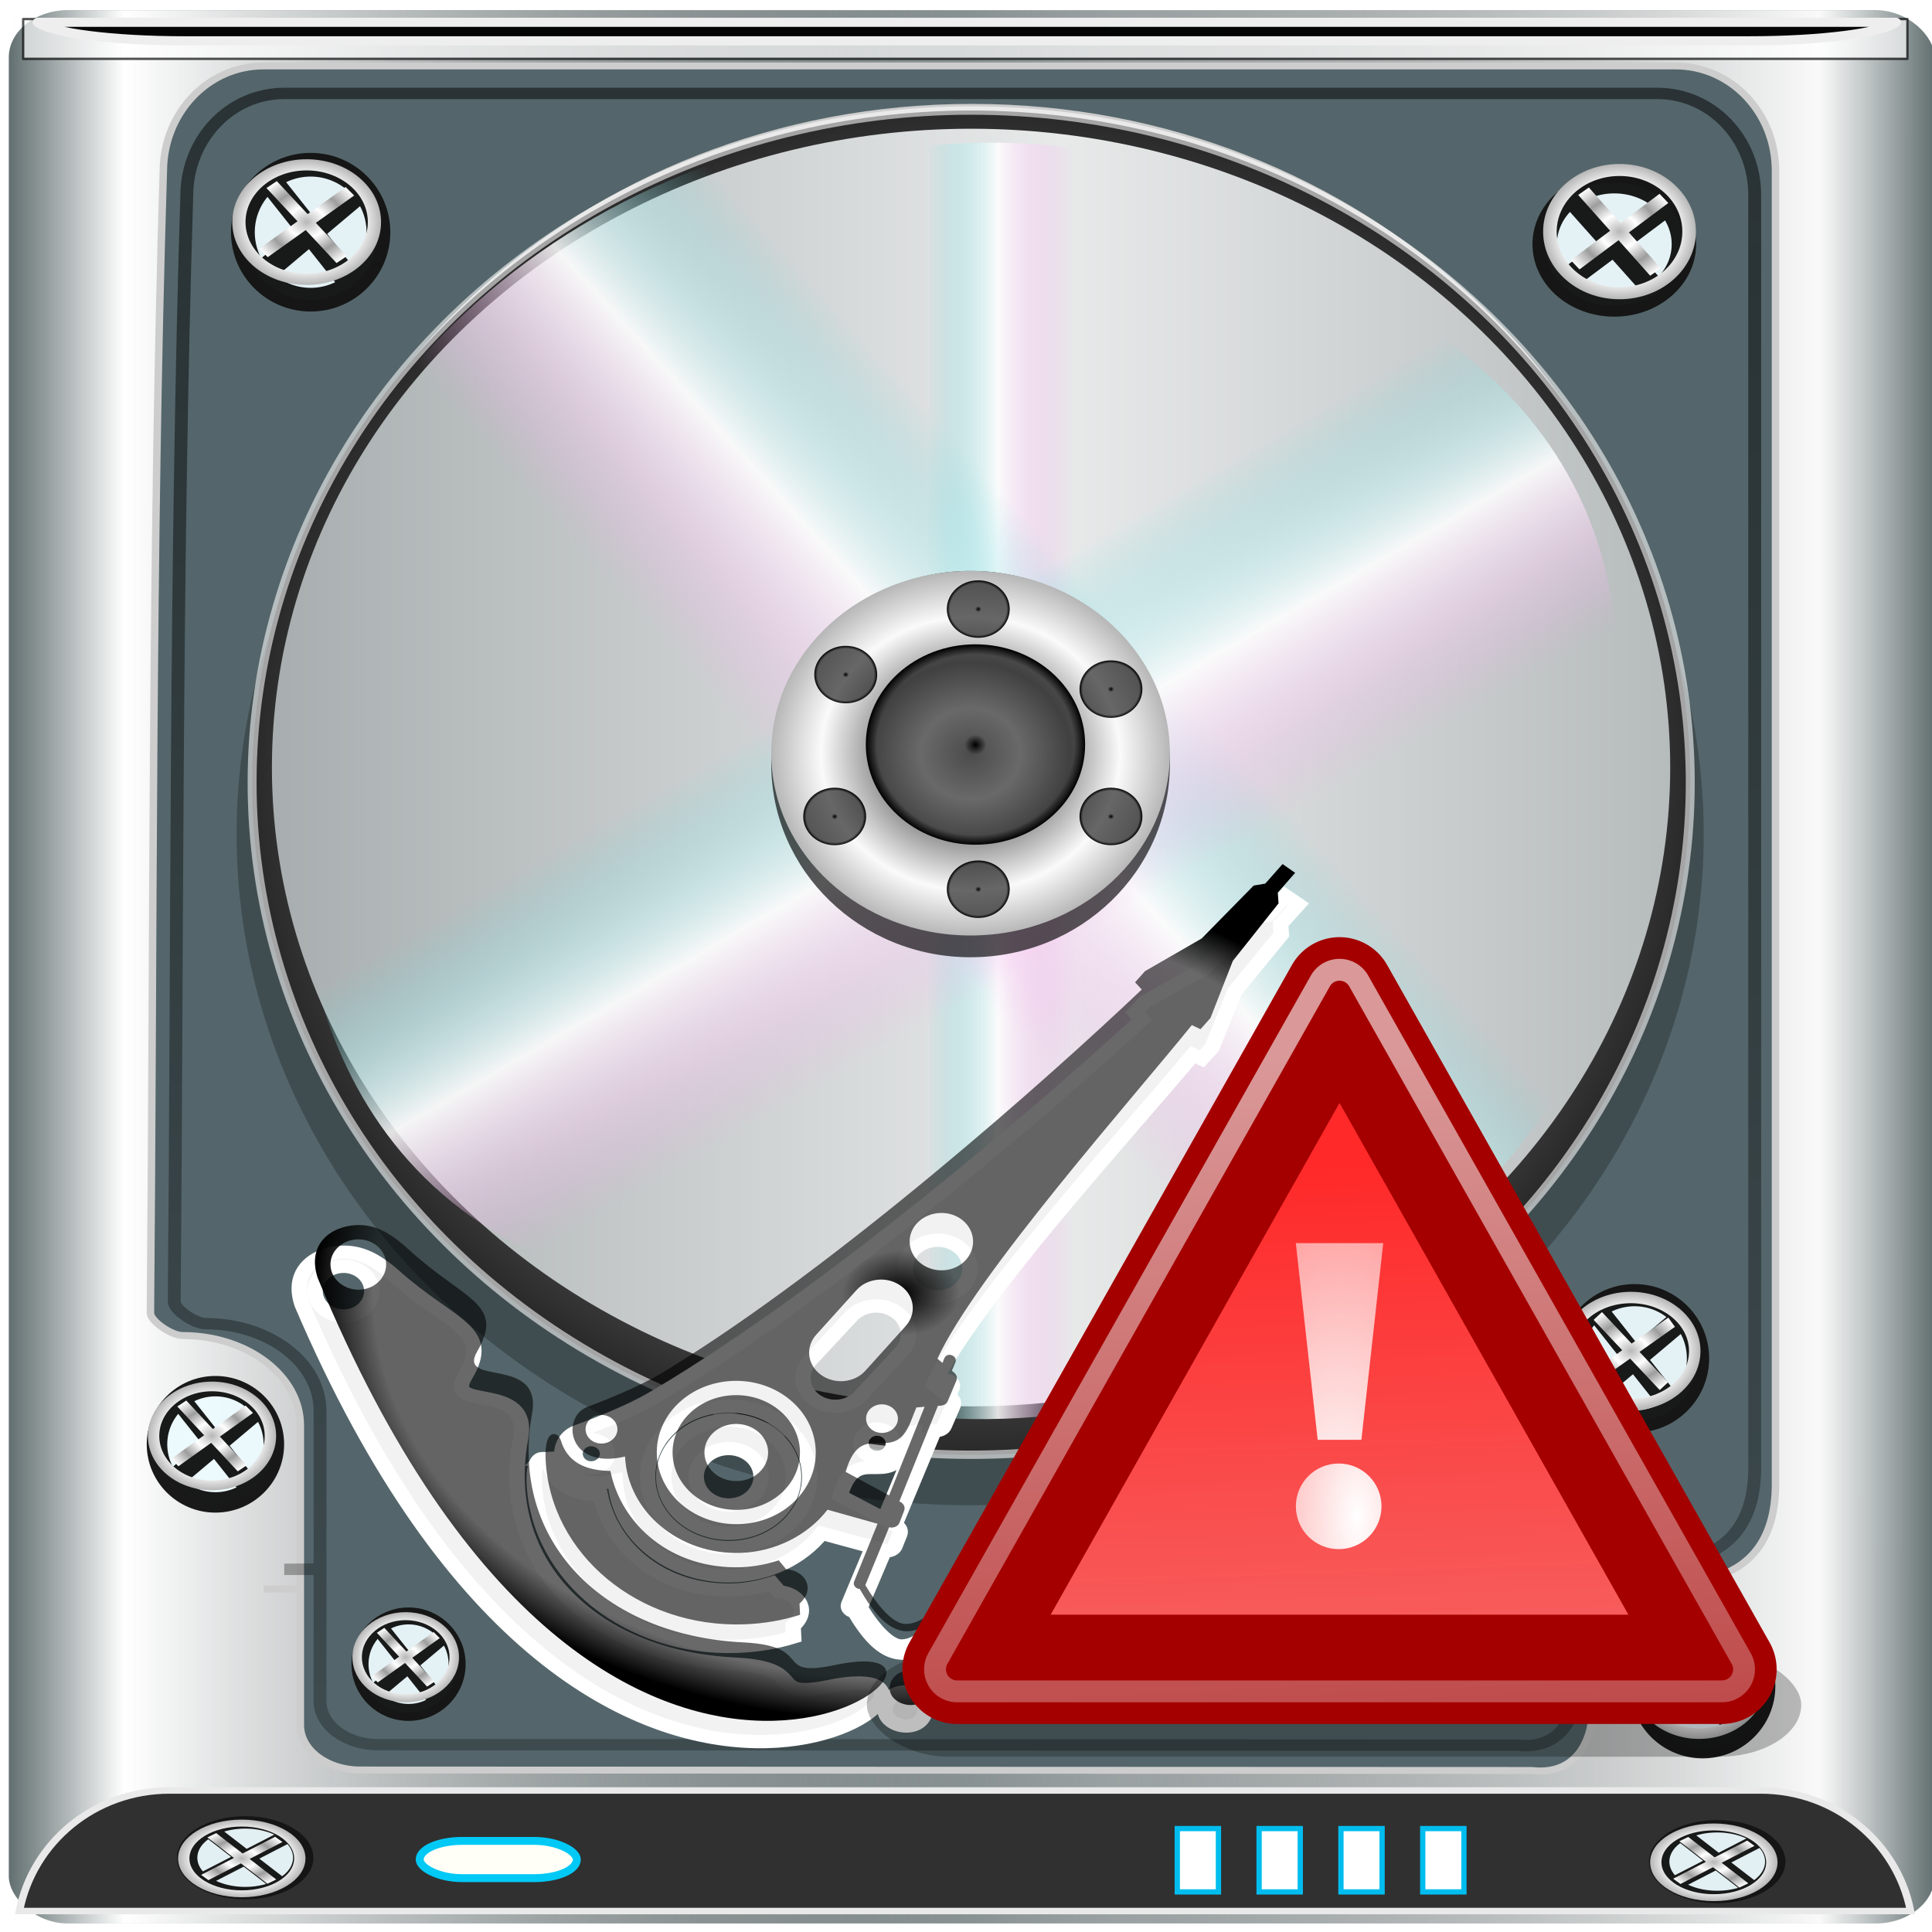 <?xml version="1.0" encoding="UTF-8" standalone="no"?>
<!-- Created with Inkscape (http://www.inkscape.org/) -->

<svg
   xmlns:dc="http://purl.org/dc/elements/1.1/"
   xmlns:cc="http://creativecommons.org/ns#"
   xmlns:rdf="http://www.w3.org/1999/02/22-rdf-syntax-ns#"
   xmlns:svg="http://www.w3.org/2000/svg"
   xmlns="http://www.w3.org/2000/svg"
   xmlns:xlink="http://www.w3.org/1999/xlink"
   xmlns:sodipodi="http://sodipodi.sourceforge.net/DTD/sodipodi-0.dtd"
   xmlns:inkscape="http://www.inkscape.org/namespaces/inkscape"
   sodipodi:docname="xfce4-fsguard-plugin-urgent.svg"
   inkscape:version="0.91 r13725"
   sodipodi:version="0.32"
   id="svg2913"
   height="96"
   width="96"
   inkscape:output_extension="org.inkscape.output.svg.inkscape"
   version="1.1">
  <defs
     id="defs3">
    <linearGradient
       inkscape:collect="always"
       id="linearGradient5239">
      <stop
         style="stop-color:#ffffff;stop-opacity:1;"
         offset="0"
         id="stop5241" />
      <stop
         style="stop-color:#ffffff;stop-opacity:0;"
         offset="1"
         id="stop5243" />
    </linearGradient>
    <radialGradient
       inkscape:collect="always"
       xlink:href="#linearGradient5239"
       id="radialGradient5245"
       cx="17.125"
       cy="23.839"
       fx="17.125"
       fy="23.839"
       r="2"
       gradientTransform="matrix(-4.8005117e-7,-15.822,7.341,-5.8748188e-7,-150.991,303.006)"
       gradientUnits="userSpaceOnUse" />
    <linearGradient
       inkscape:collect="always"
       id="linearGradient5223">
      <stop
         style="stop-color:#ffffff;stop-opacity:1;"
         offset="0"
         id="stop5225" />
      <stop
         style="stop-color:#ffffff;stop-opacity:0;"
         offset="1"
         id="stop5227" />
    </linearGradient>
    <linearGradient
       id="linearGradient5205">
      <stop
         style="stop-color:#f56e6e;stop-opacity:1;"
         offset="0"
         id="stop5207" />
      <stop
         style="stop-color:#ff2929;stop-opacity:1;"
         offset="1"
         id="stop5209" />
    </linearGradient>
    <filter
       inkscape:collect="always"
       x="-0.1"
       width="1.201"
       y="-0.904"
       height="2.807"
       id="filter5201">
      <feGaussianBlur
         inkscape:collect="always"
         stdDeviation="1.788"
         id="feGaussianBlur5203" />
    </filter>
    <linearGradient
       id="linearGradient5048">
      <stop
         style="stop-color:black;stop-opacity:0;"
         offset="0"
         id="stop5050" />
      <stop
         id="stop5056"
         offset="0.5"
         style="stop-color:black;stop-opacity:1;" />
      <stop
         style="stop-color:black;stop-opacity:0;"
         offset="1"
         id="stop5052" />
    </linearGradient>
    <linearGradient
       id="linearGradient2555">
      <stop
         id="stop2557"
         offset="0"
         style="stop-color:#ffffff;stop-opacity:1;" />
      <stop
         style="stop-color:#e6e6e6;stop-opacity:1;"
         offset="0.5"
         id="stop2561" />
      <stop
         id="stop2563"
         offset="0.75"
         style="stop-color:#ffffff;stop-opacity:1;" />
      <stop
         style="stop-color:#e1e1e1;stop-opacity:1;"
         offset="0.842"
         id="stop2565" />
      <stop
         id="stop2559"
         offset="1"
         style="stop-color:#ffffff;stop-opacity:1;" />
    </linearGradient>
    <linearGradient
       id="linearGradient4274">
      <stop
         style="stop-color:#ffffff;stop-opacity:0.255;"
         offset="0"
         id="stop4276" />
      <stop
         style="stop-color:#ffffff;stop-opacity:1;"
         offset="1"
         id="stop4278" />
    </linearGradient>
    <linearGradient
       id="linearGradient4264"
       inkscape:collect="always">
      <stop
         id="stop4266"
         offset="0"
         style="stop-color:#000000;stop-opacity:1;" />
      <stop
         id="stop4268"
         offset="1"
         style="stop-color:#000000;stop-opacity:0;" />
    </linearGradient>
    <linearGradient
       id="linearGradient4244">
      <stop
         id="stop4246"
         offset="0"
         style="stop-color:#e4e4e4;stop-opacity:1;" />
      <stop
         id="stop4248"
         offset="1"
         style="stop-color:#d3d3d3;stop-opacity:1;" />
    </linearGradient>
    <linearGradient
       id="linearGradient4228">
      <stop
         id="stop4230"
         offset="0"
         style="stop-color:#bbbbbb;stop-opacity:1;" />
      <stop
         id="stop4232"
         offset="1"
         style="stop-color:#9f9f9f;stop-opacity:1;" />
    </linearGradient>
    <linearGradient
       id="linearGradient4184">
      <stop
         id="stop4186"
         offset="0"
         style="stop-color:#838383;stop-opacity:1;" />
      <stop
         id="stop4188"
         offset="1"
         style="stop-color:#bbbbbb;stop-opacity:0;" />
    </linearGradient>
    <radialGradient
       gradientUnits="userSpaceOnUse"
       gradientTransform="matrix(1,0,0,0.651,0,9.456)"
       r="23.555"
       fy="27.096"
       fx="23.202"
       cy="27.096"
       cx="23.202"
       id="radialGradient4270"
       xlink:href="#linearGradient4264"
       inkscape:collect="always" />
    <linearGradient
       inkscape:collect="always"
       xlink:href="#linearGradient5205"
       id="linearGradient2883"
       gradientUnits="userSpaceOnUse"
       gradientTransform="translate(8.625,-0.25)"
       x1="29.456"
       y1="43.948"
       x2="28.444"
       y2="15.222" />
    <linearGradient
       inkscape:collect="always"
       xlink:href="#linearGradient5223"
       id="linearGradient2885"
       gradientUnits="userSpaceOnUse"
       x1="24"
       y1="10.619"
       x2="26.878"
       y2="70.744" />
    <radialGradient
       inkscape:collect="always"
       xlink:href="#linearGradient5239"
       id="radialGradient2887"
       gradientUnits="userSpaceOnUse"
       gradientTransform="matrix(-4.8005117e-7,-15.822,7.341,-5.8748188e-7,-150.991,303.006)"
       cx="17.125"
       cy="23.839"
       fx="17.125"
       fy="23.839"
       r="2" />
    <radialGradient
       inkscape:collect="always"
       xlink:href="#linearGradient5239"
       id="radialGradient2889"
       gradientUnits="userSpaceOnUse"
       gradientTransform="matrix(-4.8005117e-7,-15.822,7.341,-5.8748188e-7,-150.991,303.006)"
       cx="17.125"
       cy="23.839"
       fx="17.125"
       fy="23.839"
       r="2" />
    <radialGradient
       inkscape:collect="always"
       xlink:href="#linearGradient5239"
       id="radialGradient2891"
       gradientUnits="userSpaceOnUse"
       gradientTransform="matrix(-4.8005117e-7,-15.822,7.341,-5.8748188e-7,-150.991,303.006)"
       cx="17.125"
       cy="23.839"
       fx="17.125"
       fy="23.839"
       r="2" />
    <linearGradient
       id="linearGradient4006">
      <stop
         id="stop4008"
         offset="0"
         style="stop-color:#010101;stop-opacity:1;" />
      <stop
         id="stop4010"
         offset="1"
         style="stop-color:#010101;stop-opacity:0.19;" />
    </linearGradient>
    <linearGradient
       y2="128"
       x2="256"
       y1="128"
       x1="0"
       gradientUnits="userSpaceOnUse"
       id="linearGradient4819"
       xlink:href="#linearGradient6127"
       inkscape:collect="always" />
    <linearGradient
       id="linearGradient6127"
       y2="149.81"
       gradientUnits="userSpaceOnUse"
       x2="282.86"
       gradientTransform="matrix(0.903,-9e-4,-9e-4,0.798,22.331,26.876)"
       y1="149.81"
       x1="278.97">
      <stop
         id="stop6129"
         style="stop-color:#626F70"
         offset="0" />
      <stop
         id="stop6131"
         style="stop-color:#667374"
         offset=".145" />
      <stop
         id="stop6133"
         style="stop-color:#737E7F"
         offset=".297" />
      <stop
         id="stop6135"
         style="stop-color:#889192"
         offset=".451" />
      <stop
         id="stop6137"
         style="stop-color:#979FA0"
         offset=".539" />
      <stop
         id="stop6139"
         style="stop-color:#949C9D"
         offset=".675" />
      <stop
         id="stop6141-28"
         style="stop-color:#899293"
         offset=".795" />
      <stop
         id="stop6143-46"
         style="stop-color:#778283"
         offset=".907" />
      <stop
         id="stop6145"
         style="stop-color:#626F70"
         offset="1" />
    </linearGradient>
    <linearGradient
       y2="128"
       x2="256"
       y1="128"
       x1="0"
       gradientUnits="userSpaceOnUse"
       id="linearGradient4821"
       xlink:href="#linearGradient4273"
       inkscape:collect="always" />
    <linearGradient
       id="linearGradient4273">
      <stop
         id="stop4275"
         offset="0"
         style="stop-color:#fcfcfc;stop-opacity:0;" />
      <stop
         style="stop-color:#ffffff;stop-opacity:1;"
         offset="0.06"
         id="stop4277" />
      <stop
         style="stop-color:#9d9d9d;stop-opacity:0;"
         offset="0.5"
         id="stop4279" />
      <stop
         id="stop4281"
         offset="0.94"
         style="stop-color:#fafafa;stop-opacity:1;" />
      <stop
         id="stop4283"
         offset="1"
         style="stop-color:#ffffff;stop-opacity:0;" />
    </linearGradient>
    <filter
       id="filter5856-5"
       inkscape:collect="always"
       color-interpolation-filters="sRGB">
      <feGaussianBlur
         id="feGaussianBlur5858-2"
         stdDeviation="1.161"
         inkscape:collect="always" />
    </filter>
    <filter
       id="filter5085-9-2-2"
       inkscape:collect="always"
       color-interpolation-filters="sRGB">
      <feGaussianBlur
         id="feGaussianBlur5087-6-0-1"
         stdDeviation="0.541"
         inkscape:collect="always" />
    </filter>
    <radialGradient
       r="19.445"
       fy="65.445"
       fx="-19.698"
       cy="65.445"
       cx="-19.698"
       spreadMethod="pad"
       gradientUnits="userSpaceOnUse"
       id="radialGradient4823"
       xlink:href="#linearGradient4466-4-9-1"
       inkscape:collect="always" />
    <linearGradient
       id="linearGradient4466-4-9-1">
      <stop
         id="stop4468-2-0-5"
         offset="0"
         style="stop-color:#ffffff;stop-opacity:1;" />
      <stop
         id="stop4470-1-0-8"
         offset="1"
         style="stop-color:#292929;stop-opacity:1;" />
    </linearGradient>
    <linearGradient
       y2="65.445"
       x2="-0.253"
       y1="65.445"
       x1="-39.143"
       gradientUnits="userSpaceOnUse"
       id="linearGradient4825"
       xlink:href="#SVGID_123_-5-3-9"
       inkscape:collect="always" />
    <linearGradient
       id="SVGID_123_-5-3-9"
       y2="136.37"
       gradientUnits="userSpaceOnUse"
       x2="269.33"
       gradientTransform="matrix(1,2e-4,2e-4,1.039,0.039,-6.066)"
       y1="136.37"
       x1="235.24">
      <stop
         id="stop1552-8-5-0"
         style="stop-color:#A8AEAF"
         offset="0" />
      <stop
         id="stop1554-9-8-2"
         style="stop-color:#E8EAEA"
         offset=".564" />
      <stop
         id="stop1556-0-6-5"
         style="stop-color:#B6BBBC"
         offset="1" />
    </linearGradient>
    <linearGradient
       y2="143.67"
       x2="278.41"
       y1="143.67"
       x1="234"
       gradientTransform="matrix(0.201,0,0,0.298,16.567,965.1)"
       gradientUnits="userSpaceOnUse"
       id="linearGradient4827"
       xlink:href="#SVGID_73_-1-3-7"
       inkscape:collect="always" />
    <linearGradient
       id="SVGID_73_-1-3-7"
       y2="169.08"
       gradientUnits="userSpaceOnUse"
       x2="235.7"
       gradientTransform="matrix(-0.923,-0.176,-0.54,0.934,571.375,62.661)"
       y1="108.08"
       x1="275.7">
      <stop
         id="stop886-7-9-8"
         style="stop-color:#66d9de;stop-opacity:0;"
         offset="0.127" />
      <stop
         id="stop888-4-4-9"
         style="stop-color:#FFFFFF"
         offset=".485" />
      <stop
         id="stop890-2-8-8"
         style="stop-color:#f7a4ee;stop-opacity:0;"
         offset="0.873" />
    </linearGradient>
    <linearGradient
       y2="169.08"
       x2="235.7"
       y1="108.08"
       x1="275.7"
       gradientTransform="matrix(0.204,0,0,0.301,13.896,962.339)"
       gradientUnits="userSpaceOnUse"
       id="linearGradient4829"
       xlink:href="#SVGID_73_-1-3-7"
       inkscape:collect="always" />
    <linearGradient
       y2="169.08"
       x2="235.7"
       y1="108.08"
       x1="275.7"
       gradientTransform="matrix(-0.923,-0.176,-0.54,0.934,571.375,62.661)"
       gradientUnits="userSpaceOnUse"
       id="linearGradient4831"
       xlink:href="#SVGID_73_-1-3-7"
       inkscape:collect="always" />
    <filter
       height="1.024"
       y="-0.012"
       width="2.191"
       x="-0.595"
       id="filter6071-1"
       inkscape:collect="always"
       color-interpolation-filters="sRGB">
      <feGaussianBlur
         id="feGaussianBlur6073-4"
         stdDeviation="1.306"
         inkscape:collect="always" />
    </filter>
    <filter
       id="filter6254-6"
       inkscape:collect="always"
       color-interpolation-filters="sRGB">
      <feGaussianBlur
         id="feGaussianBlur6256-9"
         stdDeviation="0.051"
         inkscape:collect="always" />
    </filter>
    <radialGradient
       r="5.627"
       fy="30.963"
       fx="36.593"
       cy="30.963"
       cx="36.593"
       gradientTransform="matrix(1.007,0,0,0.847,-0.272,5.542)"
       gradientUnits="userSpaceOnUse"
       id="radialGradient4833"
       xlink:href="#linearGradient6139-0"
       inkscape:collect="always" />
    <linearGradient
       id="linearGradient6139-0">
      <stop
         id="stop6141-2"
         offset="0"
         style="stop-color:#b7b7b7;stop-opacity:1;" />
      <stop
         style="stop-color:#ffffff;stop-opacity:1;"
         offset="0.25"
         id="stop6151-0" />
      <stop
         style="stop-color:#9d9d9d;stop-opacity:1;"
         offset="0.5"
         id="stop6147-1" />
      <stop
         id="stop6149-4"
         offset="0.75"
         style="stop-color:#fafafa;stop-opacity:1;" />
      <stop
         id="stop6143-4"
         offset="1"
         style="stop-color:#b7b7b7;stop-opacity:1;" />
    </linearGradient>
    <radialGradient
       r="5.627"
       fy="30.963"
       fx="36.593"
       cy="30.963"
       cx="36.593"
       gradientUnits="userSpaceOnUse"
       id="radialGradient4835"
       xlink:href="#linearGradient6139-0"
       inkscape:collect="always" />
    <radialGradient
       r="5.627"
       fy="30.963"
       fx="36.593"
       cy="30.963"
       cx="36.593"
       gradientUnits="userSpaceOnUse"
       id="radialGradient4837"
       xlink:href="#linearGradient6139-0"
       inkscape:collect="always" />
    <radialGradient
       r="5.627"
       fy="30.963"
       fx="36.593"
       cy="30.963"
       cx="36.593"
       gradientUnits="userSpaceOnUse"
       id="radialGradient4839"
       xlink:href="#linearGradient6139-0"
       inkscape:collect="always" />
    <radialGradient
       r="5.627"
       fy="30.963"
       fx="36.593"
       cy="30.963"
       cx="36.593"
       gradientUnits="userSpaceOnUse"
       id="radialGradient4841"
       xlink:href="#linearGradient6139-0"
       inkscape:collect="always" />
    <linearGradient
       id="linearGradient3840-5-3">
      <stop
         style="stop-color:#525252;stop-opacity:1;"
         offset="0"
         id="stop3852-2-6" />
      <stop
         id="stop4868-2"
         offset="0.85"
         style="stop-color:#d5d5d5;stop-opacity:1;" />
      <stop
         style="stop-color:#5f5f5f;stop-opacity:1;"
         offset="1"
         id="stop3850-7-9" />
    </linearGradient>
    <filter
       id="filter6246-3-8"
       inkscape:collect="always"
       color-interpolation-filters="sRGB">
      <feGaussianBlur
         id="feGaussianBlur6248-9-7"
         stdDeviation="0.331"
         inkscape:collect="always" />
    </filter>
    <filter
       id="filter6254-6-3"
       inkscape:collect="always"
       color-interpolation-filters="sRGB">
      <feGaussianBlur
         id="feGaussianBlur6256-9-4"
         stdDeviation="0.051"
         inkscape:collect="always" />
    </filter>
    <radialGradient
       r="5.627"
       fy="30.963"
       fx="36.593"
       cy="30.963"
       cx="36.593"
       gradientUnits="userSpaceOnUse"
       id="radialGradient4845"
       xlink:href="#linearGradient6139-0"
       inkscape:collect="always" />
    <radialGradient
       r="5.627"
       fy="30.963"
       fx="36.593"
       cy="30.963"
       cx="36.593"
       gradientUnits="userSpaceOnUse"
       id="radialGradient4847"
       xlink:href="#linearGradient6139-0"
       inkscape:collect="always" />
    <radialGradient
       r="5.627"
       fy="30.963"
       fx="36.593"
       cy="30.963"
       cx="36.593"
       gradientUnits="userSpaceOnUse"
       id="radialGradient4849"
       xlink:href="#linearGradient6139-0"
       inkscape:collect="always" />
    <radialGradient
       r="6.592"
       fy="48.955"
       fx="-8.217"
       cy="48.955"
       cx="-8.217"
       gradientTransform="matrix(1,0,0,1.11,0,-5.365)"
       gradientUnits="userSpaceOnUse"
       id="radialGradient4851"
       xlink:href="#linearGradient6139-0"
       inkscape:collect="always" />
    <radialGradient
       r="6.592"
       fy="48.955"
       fx="-8.217"
       cy="48.955"
       cx="-8.217"
       gradientTransform="matrix(1,0,0,1.11,0,-5.365)"
       gradientUnits="userSpaceOnUse"
       id="radialGradient4853"
       xlink:href="#linearGradient3832-0-6-1-1"
       inkscape:collect="always" />
    <linearGradient
       id="linearGradient3832-0-6-1-1">
      <stop
         style="stop-color:#000000;stop-opacity:1;"
         offset="0"
         id="stop3834-6-3-7-1" />
      <stop
         id="stop3872-2-4"
         offset="0.1"
         style="stop-color:#000000;stop-opacity:0.588;" />
      <stop
         style="stop-color:#000000;stop-opacity:0.588;"
         offset="0.9"
         id="stop3844-6-2-7-6" />
      <stop
         style="stop-color:#000000;stop-opacity:1;"
         offset="1"
         id="stop3836-5-0-2-9" />
    </linearGradient>
    <radialGradient
       r="6.592"
       fy="48.955"
       fx="-8.217"
       cy="48.955"
       cx="-8.217"
       gradientTransform="matrix(1,0,0,1.11,0,-5.365)"
       gradientUnits="userSpaceOnUse"
       id="radialGradient4855"
       xlink:href="#linearGradient3832-0-6-1-1"
       inkscape:collect="always" />
    <radialGradient
       r="6.592"
       fy="48.955"
       fx="-8.217"
       cy="48.955"
       cx="-8.217"
       gradientTransform="matrix(1,0,0,1.11,0,-5.365)"
       gradientUnits="userSpaceOnUse"
       id="radialGradient4857"
       xlink:href="#linearGradient3832-0-6-1-1"
       inkscape:collect="always" />
    <radialGradient
       r="6.592"
       fy="48.955"
       fx="-8.217"
       cy="48.955"
       cx="-8.217"
       gradientTransform="matrix(1,0,0,1.11,0,-5.365)"
       gradientUnits="userSpaceOnUse"
       id="radialGradient4859"
       xlink:href="#linearGradient3832-0-6-1-1"
       inkscape:collect="always" />
    <radialGradient
       r="6.592"
       fy="48.955"
       fx="-8.217"
       cy="48.955"
       cx="-8.217"
       gradientTransform="matrix(1,0,0,1.11,0,-5.365)"
       gradientUnits="userSpaceOnUse"
       id="radialGradient4861"
       xlink:href="#linearGradient3832-0-6-1-1"
       inkscape:collect="always" />
    <radialGradient
       r="6.592"
       fy="48.955"
       fx="-8.217"
       cy="48.955"
       cx="-8.217"
       gradientTransform="matrix(1,0,0,1.11,0,-5.365)"
       gradientUnits="userSpaceOnUse"
       id="radialGradient4863"
       xlink:href="#linearGradient3832-0-6-1-1"
       inkscape:collect="always" />
    <radialGradient
       r="6.592"
       fy="48.955"
       fx="-8.217"
       cy="48.955"
       cx="-8.217"
       gradientTransform="matrix(1,0,0,1.11,0,-5.365)"
       gradientUnits="userSpaceOnUse"
       id="radialGradient4865"
       xlink:href="#linearGradient3832-0-6-1-1"
       inkscape:collect="always" />
    <radialGradient
       inkscape:collect="always"
       xlink:href="#linearGradient3832-0-6-1-1"
       id="radialGradient5220"
       gradientUnits="userSpaceOnUse"
       gradientTransform="matrix(1,0,0,1.11,0,-5.365)"
       cx="-8.217"
       cy="48.955"
       fx="-8.217"
       fy="48.955"
       r="6.592" />
    <linearGradient
       gradientUnits="userSpaceOnUse"
       y2="398.6"
       x2="3.295"
       y1="-15.371"
       x1="15.775"
       id="linearGradient4012"
       xlink:href="#linearGradient4006"
       inkscape:collect="always" />
    <radialGradient
       gradientUnits="userSpaceOnUse"
       gradientTransform="matrix(1,0,0,0.736,0,45.37)"
       r="77.925"
       fy="171.572"
       fx="118.62"
       cy="171.572"
       cx="118.62"
       id="radialGradient4010"
       xlink:href="#linearGradient3832-0-6-1-1"
       inkscape:collect="always" />
  </defs>
  <sodipodi:namedview
     inkscape:window-y="0"
     inkscape:window-x="0"
     inkscape:window-height="959"
     inkscape:window-width="1280"
     inkscape:document-units="px"
     inkscape:grid-bbox="true"
     showgrid="false"
     inkscape:current-layer="g4737"
     inkscape:cy="55.318759"
     inkscape:cx="-48.519677"
     inkscape:zoom="2.8284271"
     inkscape:pageshadow="2"
     inkscape:pageopacity="0"
     borderopacity="1.0"
     bordercolor="#666666"
     pagecolor="#ffffff"
     id="base"
     inkscape:window-maximized="1" />
  <g
     inkscape:label="pix"
     id="layer2"
     inkscape:groupmode="layer"
     transform="translate(0,48)">
    <g
       transform="translate(-0.041,655.061)"
       inkscape:label="Layer 1"
       id="layer1">
      <g
         transform="matrix(1.013,0,0,1.001,-19.487,-234.671)"
         id="g4737"
         style="display:inline">
        <g
           style="display:inline"
           transform="matrix(0.346,0,0,0.327,-180.861,-186.972)"
           id="layer1-2"
           inkscape:label="Livello 1">
          <g
             id="g5970"
             transform="matrix(0.421,0.165,-0.09,1.188,528.39,986.976)">
            <g
               id="g11021"
               transform="matrix(7.648,-1.062,0.703,3.295,-705.134,-3123.438)"
               inkscape:transform-center-x="-3.3720492"
               inkscape:transform-center-y="-5.8097486">
              <g
                 id="g5068"
                 style="filter:url(#filter5085-9-2-2)"
                 transform="matrix(0.942,0,0,0.975,2.976,25.672)" />
            </g>
          </g>
          <g
             transform="translate(-92.934,-157.584)"
             id="g4674" />
        </g>
        <g
           id="g5032"
           transform="translate(21.727,-630.679)">
          <rect
             transform="matrix(0.369,0,0,0.371,-2.018,163.261)"
             rx="7.841"
             ry="6.32"
             y="0"
             x="0"
             height="256"
             width="256"
             id="rect4646"
             style="display:inline;fill:url(#linearGradient4819);fill-opacity:1;fill-rule:nonzero;stroke:none" />
          <rect
             transform="matrix(0.369,0,0,0.371,-2.018,163.261)"
             style="display:inline;fill:url(#linearGradient4821);fill-opacity:1;fill-rule:nonzero;stroke:none"
             id="rect5487"
             width="256"
             height="256"
             x="0"
             y="0" />
          <g
             transform="matrix(0.396,0,0,0.354,-5.484,161.504)"
             id="g5998"
             style="display:inline">
            <g
               id="g3961"
               transform="matrix(0.97,0,0,0.97,110.075,21.013)">
              <g
                 transform="matrix(0.952,0,0,1,1.503,7.587)"
                 id="g3950"
                 style="fill:#394b51;fill-opacity:1;stroke:#cdcdcd;stroke-opacity:1">
                <path
                   sodipodi:nodetypes="ssssssccsscccscccccasssss"
                   inkscape:connector-curvature="0"
                   d="m 112.097,84.118 c 0,52.025 -42.175,94.2 -94.2,94.2 -52.025,0 -94.2,-42.175 -94.2,-94.2 0,-52.025 42.175,-94.2 94.2,-94.2 52.025,0 94.2,42.175 94.2,94.2 z M -77.134,-16.069 c -7.442,0 -13.38,6.763 -13.438,15.156 C -92.151,53.571 -91.87,112.666 -92.306,164.191 c 0,1.196 2.841,3.271 4.297,3.271 8.739,0 15.812,5.822 15.812,13 l 0,23.594 c -1.59,0.03 -3.219,0.062 -4.938,0.062 l 4.938,0 0,19.656 c 0,3.589 3.568,6.469 7.938,6.5 l 150.011,0.066 7.246,0.003 c 7.279,0.903 7.972,-6.91 7.972,-6.91 -5.7e-4,-3.945 0.008,-8.744 0.046,-12.028 0,-1.753 -0.346,-4.695 1.135,-6.172 2.963,-2.953 12.351,-2.23 12.351,-2.23 7.397,-0.815 11.177,-5.648 11.177,-14.041 l 0,-189.875 c 0,-8.393 -5.965,-15.156 -13.406,-15.156 z"
                   style="fill:#54666b;fill-opacity:1;stroke:#cdcdcd;stroke-width:1;stroke-miterlimit:4;stroke-dasharray:none;stroke-opacity:1"
                   id="path3946" />
              </g>
              <g
                 id="g5852"
                 transform="matrix(0.969,0,0,0.969,1.945,11.064)"
                 style="fill:none;stroke:#010101;stroke-width:3;stroke-miterlimit:4;stroke-dasharray:none;stroke-opacity:0.531;filter:url(#filter5856-5)">
                <path
                   id="path5854"
                   style="fill:none;stroke:url(#linearGradient4012);stroke-width:1.696;stroke-miterlimit:4;stroke-dasharray:none;stroke-opacity:0.519"
                   d="m 107.303,84.118 c 0,52.025 -40.298,94.2 -90.008,94.2 -49.71,0 -90.008,-42.175 -90.008,-94.2 0,-52.025 40.298,-94.2 90.008,-94.2 49.71,0 90.008,42.175 90.008,94.2 z M -73.507,-16.069 c -7.11,0 -12.785,6.763 -12.84,15.156 C -87.856,53.571 -87.587,112.666 -88.004,164.191 c 0,1.196 2.714,3.271 4.106,3.271 8.35,0 15.109,5.822 15.109,13 l 0,23.594 c -1.519,0.03 -3.076,0.062 -4.718,0.062 l 4.718,0 0,19.656 c 0,3.589 3.409,6.469 7.584,6.5 l 143.335,0.066 6.923,0.003 c 6.955,0.903 7.617,-6.91 7.617,-6.91 -5.45e-4,-3.945 0.008,-8.744 0.044,-12.028 0,-1.753 -0.331,-4.695 1.085,-6.172 2.831,-2.953 11.801,-2.23 11.801,-2.23 7.068,-0.815 10.679,-5.648 10.679,-14.041 l 0,-189.875 c 0,-8.393 -5.699,-15.156 -12.81,-15.156 z"
                   inkscape:connector-curvature="0"
                   sodipodi:nodetypes="ssssssccsscccscccccasssss" />
              </g>
            </g>
          </g>
          <g
             transform="matrix(1.143,1.363538e-7,0,1.328,-30.044,-1125.479)"
             id="g5838"
             style="display:inline">
            <g
               transform="translate(0,-6.855)"
               id="g6179">
              <circle
                 r="19.445"
                 cy="65.445"
                 cx="-19.698"
                 style="fill:#0b0b0b;fill-opacity:0.279;fill-rule:nonzero;stroke:none"
                 id="path6449"
                 transform="matrix(1.619,0,0,1.29,97.668,923.669)" />
              <circle
                 r="19.445"
                 cy="65.445"
                 cx="-19.698"
                 transform="matrix(1.587,0,0,1.292,97.081,921.612)"
                 id="path5650"
                 style="fill:url(#radialGradient4823);fill-opacity:1;fill-rule:nonzero;stroke:#ffffff;stroke-width:0.242;stroke-linejoin:round;stroke-miterlimit:4;stroke-dasharray:none;stroke-opacity:0.575" />
              <circle
                 r="19.445"
                 cy="65.445"
                 cx="-19.698"
                 transform="matrix(1.543,0,0,1.228,96.209,925.236)"
                 id="path4231"
                 style="fill:url(#linearGradient4825);fill-opacity:1;fill-rule:nonzero;stroke:none" />
              <path
                 transform="matrix(0.942,0,0,0.997,2.976,1.161)"
                 id="path874"
                 d="m 96.943,1007.75 c 0.044,13.215 -13.165,24.023 -29.5,24.142 -16.337,0.119 -29.617,-10.496 -29.661,-23.711 -0.044,-13.215 13.164,-24.023 29.502,-24.143 16.336,-0.12 29.615,10.495 29.659,23.71 z"
                 style="opacity:0.859;fill:url(#linearGradient4827);fill-opacity:1"
                 inkscape:connector-curvature="0" />
              <path
                 id="path883"
                 d="m 95.192,1005.332 c 0.045,13.321 -13.315,24.217 -29.838,24.337 -16.524,0.12 -29.956,-10.581 -30.001,-23.902 -0.044,-13.321 13.315,-24.217 29.84,-24.337 16.523,-0.121 29.954,10.58 29.999,23.901 z"
                 style="opacity:0.859;fill:url(#linearGradient4829);fill-opacity:1"
                 inkscape:connector-curvature="0" />
              <path
                 transform="matrix(0.202,0,0,0.298,14.254,962.62)"
                 id="path892"
                 d="m 112.029,139.423 c -2.462,18.627 -0.865,58.14 66.294,69.163 39.936,6.555 184.76,-18.039 208.875,-59.354 C 402.78,122.049 385.34,88.881 304.555,77.534 229.855,62.857 126.639,110.412 102.525,151.725 Z"
                 style="opacity:0.859;fill:url(#linearGradient4831);fill-opacity:1"
                 inkscape:connector-curvature="0"
                 sodipodi:nodetypes="cscccc" />
            </g>
          </g>
          <rect
             transform="matrix(0,-0.375,-0.361,0,91.203,170.272)"
             style="display:inline;opacity:0.813;fill:#ffffff;fill-opacity:1;stroke:#000000;stroke-width:0.313;stroke-linejoin:round;stroke-miterlimit:4;stroke-dasharray:none;stroke-opacity:1;filter:url(#filter6071-1)"
             id="rect6075"
             width="5.266"
             height="256.027"
             x="12.25"
             y="0.25" />
          <path
             transform="matrix(0.371,0,0,0.325,35.136,161.675)"
             inkscape:connector-curvature="0"
             id="path6048"
             d="m -98.739,295.213 c 1.771,-10.501 9.946,-18.414 19.836,-18.414 l 210.358,0 c 9.889,0 18.064,7.913 19.836,18.414 l -250.03,0 z"
             style="display:inline;fill:#303030;fill-opacity:1;fill-rule:nonzero;stroke:#e9e9e9;stroke-width:0.992;stroke-opacity:1" />
          <path
             transform="matrix(0.371,0,0,0.325,35.136,161.675)"
             style="display:inline;fill:#000000;fill-opacity:0.984;stroke:#eeeeee;stroke-width:1.397;stroke-linejoin:round;stroke-miterlimit:4;stroke-dasharray:none;stroke-opacity:1"
             d="m -96.295,6.731 c 1.74,1.617 9.771,2.835 19.487,2.835 l 206.657,0 c 9.715,0 17.747,-1.218 19.487,-2.835 l -245.63,0 z"
             id="path4030"
             inkscape:connector-curvature="0" />
          <g
             transform="matrix(0.482,0,0,0.486,-28.076,136.162)"
             id="g6258"
             style="display:inline">
            <g
               id="g6250"
               transform="matrix(1.259,0,0,1.259,173.443,154.48)"
               style="fill:#ecfafe;fill-opacity:0.942;stroke:#151515;stroke-width:1.8;stroke-miterlimit:4;stroke-dasharray:none;stroke-opacity:0.977;filter:url(#filter6254-6)">
              <path
                 d="m 39.862,28.202 c -6.538,5.523 -6.538,5.523 -6.538,5.523 m 0.617,-6.12 c 5.303,6.718 5.303,6.718 5.303,6.718 m 2.475,-3.359 c 0,2.831 -2.295,5.127 -5.127,5.127 -2.831,0 -5.127,-2.295 -5.127,-5.127 0,-2.831 2.295,-5.127 5.127,-5.127 2.831,0 5.127,2.295 5.127,5.127 z"
                 style="fill:#ecfafe;fill-opacity:0.942;stroke:#151515;stroke-width:1.8;stroke-linecap:butt;stroke-linejoin:miter;stroke-miterlimit:4;stroke-dasharray:none;stroke-opacity:0.977"
                 id="path6252"
                 inkscape:connector-curvature="0" />
            </g>
            <g
               transform="matrix(1.259,0,0,1.259,173.065,152.705)"
               id="g6198">
              <path
                 inkscape:connector-curvature="0"
                 id="path6200"
                 style="fill:none;stroke:url(#radialGradient4833);stroke-width:0.924px;stroke-linecap:butt;stroke-linejoin:miter;stroke-opacity:1"
                 d="m 39.886,29.442 c -6.587,4.681 -6.587,4.681 -6.587,4.681 m 0.622,-5.187 c 5.343,5.693 5.343,5.693 5.343,5.693 m 2.493,-2.847 c 0,2.4 -2.312,4.345 -5.165,4.345 -2.852,0 -5.165,-1.945 -5.165,-4.345 0,-2.4 2.312,-4.345 5.165,-4.345 2.852,0 5.165,1.945 5.165,4.345 z" />
            </g>
          </g>
          <g
             id="g6276"
             transform="matrix(0.515,0,0,0.519,-100.261,74.862)"
             style="display:inline">
            <g
               id="g6278"
               transform="matrix(1.259,0,0,1.259,173.444,152.58)"
               style="fill:#ecfafe;fill-opacity:0.942;stroke:#151515;stroke-width:1.8;stroke-miterlimit:4;stroke-dasharray:none;stroke-opacity:0.977;filter:url(#filter6254-6)">
              <path
                 d="m 39.862,28.202 c -6.538,5.523 -6.538,5.523 -6.538,5.523 m 0.617,-6.12 c 5.303,6.718 5.303,6.718 5.303,6.718 m 2.475,-3.359 c 0,2.831 -2.295,5.127 -5.127,5.127 -2.831,0 -5.127,-2.295 -5.127,-5.127 0,-2.831 2.295,-5.127 5.127,-5.127 2.831,0 5.127,2.295 5.127,5.127 z"
                 style="fill:#ecfafe;fill-opacity:0.942;stroke:#151515;stroke-width:1.8;stroke-linecap:butt;stroke-linejoin:miter;stroke-miterlimit:4;stroke-dasharray:none;stroke-opacity:0.977"
                 id="path6280"
                 inkscape:connector-curvature="0" />
            </g>
            <g
               transform="matrix(1.259,0,0,1.068,173.065,157.526)"
               id="g6282">
              <path
                 inkscape:connector-curvature="0"
                 id="path6284"
                 style="fill:none;stroke:url(#radialGradient4835);stroke-width:1px;stroke-linecap:butt;stroke-linejoin:miter;stroke-opacity:1"
                 d="m 39.862,28.202 c -6.538,5.523 -6.538,5.523 -6.538,5.523 m 0.617,-6.12 c 5.303,6.718 5.303,6.718 5.303,6.718 m 2.475,-3.359 c 0,2.831 -2.295,5.127 -5.127,5.127 -2.831,0 -5.127,-2.295 -5.127,-5.127 0,-2.831 2.295,-5.127 5.127,-5.127 2.831,0 5.127,2.295 5.127,5.127 z" />
            </g>
          </g>
          <g
             transform="matrix(0.529,0,0,0.474,-39.388,84.078)"
             id="g6288"
             style="display:inline">
            <g
               style="fill:#ecfafe;fill-opacity:0.942;stroke:#151515;stroke-width:1.8;stroke-miterlimit:4;stroke-dasharray:none;stroke-opacity:0.977;filter:url(#filter6254-6)"
               transform="matrix(1.259,0,0,1.259,173.444,152.58)"
               id="g6290">
              <path
                 inkscape:connector-curvature="0"
                 id="path6292"
                 style="fill:#ecfafe;fill-opacity:0.942;stroke:#151515;stroke-width:1.8;stroke-linecap:butt;stroke-linejoin:miter;stroke-miterlimit:4;stroke-dasharray:none;stroke-opacity:0.977"
                 d="m 39.862,28.202 c -6.538,5.523 -6.538,5.523 -6.538,5.523 m 0.617,-6.12 c 5.303,6.718 5.303,6.718 5.303,6.718 m 2.475,-3.359 c 0,2.831 -2.295,5.127 -5.127,5.127 -2.831,0 -5.127,-2.295 -5.127,-5.127 0,-2.831 2.295,-5.127 5.127,-5.127 2.831,0 5.127,2.295 5.127,5.127 z" />
            </g>
            <g
               id="g6294"
               transform="matrix(1.259,0,0,1.259,173.928,151.261)">
              <path
                 d="m 39.862,28.202 c -6.538,5.523 -6.538,5.523 -6.538,5.523 m 0.617,-6.12 c 5.303,6.718 5.303,6.718 5.303,6.718 m 2.475,-3.359 c 0,2.831 -2.295,5.127 -5.127,5.127 -2.831,0 -5.127,-2.295 -5.127,-5.127 0,-2.831 2.295,-5.127 5.127,-5.127 2.831,0 5.127,2.295 5.127,5.127 z"
                 style="fill:none;stroke:url(#radialGradient4837);stroke-width:1px;stroke-linecap:butt;stroke-linejoin:miter;stroke-opacity:1"
                 id="path6296"
                 inkscape:connector-curvature="0" />
            </g>
          </g>
          <g
             id="g6302"
             transform="matrix(0.47,0,0,0.473,-22.103,155.843)"
             style="display:inline">
            <g
               style="fill:#ecfafe;fill-opacity:0.942;stroke:#151515;stroke-width:1.8;stroke-miterlimit:4;stroke-dasharray:none;stroke-opacity:0.977;filter:url(#filter6254-6)"
               transform="matrix(1.259,0,0,1.259,173.444,152.58)"
               id="g6304">
              <path
                 inkscape:connector-curvature="0"
                 id="path6306"
                 style="fill:#ecfafe;fill-opacity:0.942;stroke:#151515;stroke-width:1.8;stroke-linecap:butt;stroke-linejoin:miter;stroke-miterlimit:4;stroke-dasharray:none;stroke-opacity:0.977"
                 d="m 39.862,28.202 c -6.538,5.523 -6.538,5.523 -6.538,5.523 m 0.617,-6.12 c 5.303,6.718 5.303,6.718 5.303,6.718 m 2.475,-3.359 c 0,2.831 -2.295,5.127 -5.127,5.127 -2.831,0 -5.127,-2.295 -5.127,-5.127 0,-2.831 2.295,-5.127 5.127,-5.127 2.831,0 5.127,2.295 5.127,5.127 z" />
            </g>
            <g
               id="g6308"
               transform="matrix(1.259,0,0,1.112,173.065,156.423)">
              <path
                 d="m 39.862,28.202 c -6.538,5.523 -6.538,5.523 -6.538,5.523 m 0.617,-6.12 c 5.303,6.718 5.303,6.718 5.303,6.718 m 2.475,-3.359 c 0,2.831 -2.295,5.127 -5.127,5.127 -2.831,0 -5.127,-2.295 -5.127,-5.127 0,-2.831 2.295,-5.127 5.127,-5.127 2.831,0 5.127,2.295 5.127,5.127 z"
                 style="fill:none;stroke:url(#radialGradient4839);stroke-width:1px;stroke-linecap:butt;stroke-linejoin:miter;stroke-opacity:1"
                 id="path6310"
                 inkscape:connector-curvature="0" />
            </g>
          </g>
          <g
             transform="matrix(0.441,0,0,0.272,-15.022,203.061)"
             id="g6326"
             style="display:inline">
            <g
               id="g6328"
               transform="matrix(1.259,0,0,1.259,173.444,152.58)"
               style="fill:#ecfafe;fill-opacity:0.942;stroke:#151515;stroke-width:1.8;stroke-miterlimit:4;stroke-dasharray:none;stroke-opacity:0.977;filter:url(#filter6254-6)">
              <path
                 d="m 39.862,28.202 c -6.538,5.523 -6.538,5.523 -6.538,5.523 m 0.617,-6.12 c 5.303,6.718 5.303,6.718 5.303,6.718 m 2.475,-3.359 c 0,2.831 -2.295,5.127 -5.127,5.127 -2.831,0 -5.127,-2.295 -5.127,-5.127 0,-2.831 2.295,-5.127 5.127,-5.127 2.831,0 5.127,2.295 5.127,5.127 z"
                 style="fill:#ecfafe;fill-opacity:0.942;stroke:#151515;stroke-width:1.8;stroke-linecap:butt;stroke-linejoin:miter;stroke-miterlimit:4;stroke-dasharray:none;stroke-opacity:0.977"
                 id="path6330"
                 inkscape:connector-curvature="0" />
            </g>
            <g
               transform="matrix(1.259,0,0,1.259,173.065,152.705)"
               id="g6332">
              <path
                 inkscape:connector-curvature="0"
                 id="path6334"
                 style="fill:none;stroke:url(#radialGradient4841);stroke-width:1px;stroke-linecap:butt;stroke-linejoin:miter;stroke-opacity:1"
                 d="m 39.862,28.202 c -6.538,5.523 -6.538,5.523 -6.538,5.523 m 0.617,-6.12 c 5.303,6.718 5.303,6.718 5.303,6.718 m 2.475,-3.359 c 0,2.831 -2.295,5.127 -5.127,5.127 -2.831,0 -5.127,-2.295 -5.127,-5.127 0,-2.831 2.295,-5.127 5.127,-5.127 2.831,0 5.127,2.295 5.127,5.127 z" />
            </g>
          </g>
          <path
             inkscape:connector-curvature="0"
             d="m 166.805,122.358 -2.129,2.707 -1.423,0.271 -6.39,7.328 -6.955,4.518 -1.221,1.543 0.818,1.002 c -11.365,12.171 -37.099,37.961 -58.112,52.517 -1.002,0.694 -3.481,2.508 -9.972,5.251 -3.253,1.374 -2.452,8.781 4.618,6.878 0.318,7.664 6.692,13.648 14.239,13.339 4.06,-0.166 8.118,-2.305 10.629,-5.978 l 6.147,1.942 -2.867,7.976 c -0.249,0.699 0.45,1.106 0.671,1.039 1.567,3.061 3.347,5.702 5.622,5.863 3.312,0.234 5.877,-5.424 9.555,-5.234 1.618,0.084 3.68,1.3 6.356,4.827 l -2.416,0.099 c -2.156,0.088 -3.835,1.923 -3.744,4.113 29.17,3.59 55.404,1.86 61.727,-20.403 -0.227,-5.475 -4.805,-9.734 -10.195,-9.514 -11.712,0.479 -6.25,14.176 -22.842,14.854 l -23.418,0.957 c -1.078,0.044 -1.902,0.961 -1.857,2.056 l 0.082,1.977 3.878,-0.158 c 1.617,-0.066 3.009,1.217 3.077,2.859 0.068,1.642 -1.213,3.035 -2.83,3.101 l -0.239,0.011 c -2.967,-4.089 -5.36,-5.718 -7.501,-5.786 -4.532,-0.143 -6.312,5.247 -9.614,5.236 -1.498,-0.005 -3.332,-2.325 -4.944,-5.372 l 2.925,-8.009 c 0.632,0.162 1.116,-0.193 1.26,-0.6 l 0.587,-1.699 c 0.217,-0.613 -0.22,-1.117 -0.591,-1.286 l 4.741,-13.231 c 0.618,0.025 1.04,-0.197 1.199,-0.628 l 1.049,-2.815 c 0.281,-0.763 -0.261,-1.155 -0.537,-1.41 l 0.431,-1.145 c 0.35,-0.9 -1.02,-1.556 -1.368,-0.553 l -0.213,0.618 -0.622,-0.584 c 4.639,-11.469 24.146,-36.256 31.242,-46.18 l 1.069,0.566 1.221,-1.542 2.75,-7.911 5.616,-7.967 -0.092,-1.489 2.128,-2.737 z M 52.948,172.34 c -2.971,0.186 -6.035,2.535 -4.657,7.318 36.067,98.274 88.466,47.298 63.212,53.649 -7.322,1.604 -2.08,-2.714 -10.95,-3.208 -17.112,-0.952 -28.765,-13.973 -25.934,-31.656 1.31,-8.184 -9.295,-3.663 -6.723,-8.651 3.424,-6.649 -1.635,-7.055 -8.474,-14.123 -2.278,-2.354 -4.162,-3.475 -6.473,-3.33 z m 71.796,-1.685 c 2.156,-0.088 3.951,1.605 4.042,3.795 0.091,2.19 -1.557,4.054 -3.713,4.142 -2.156,0.088 -3.982,-1.634 -4.073,-3.824 -0.091,-2.19 1.588,-4.025 3.744,-4.113 z m -71.595,3.656 c 1.887,-0.077 3.465,1.412 3.544,3.328 0.079,1.916 -1.369,3.559 -3.256,3.636 -1.887,0.077 -3.496,-1.441 -3.576,-3.357 -0.079,-1.916 1.4,-3.53 3.287,-3.607 z m 63.969,5.58 c 0.995,-0.099 2.011,0.194 2.846,0.889 1.67,1.391 1.895,3.859 0.529,5.553 l -4.944,6.172 c -1.367,1.694 -3.806,1.919 -5.476,0.528 -1.67,-1.391 -1.895,-3.859 -0.529,-5.553 l 4.944,-6.172 c 0.683,-0.847 1.636,-1.318 2.631,-1.417 z m -17.827,14.01 c 5.391,-0.22 9.939,4.041 10.166,9.515 0.227,5.475 -3.954,10.092 -9.344,10.312 -5.39,0.22 -9.939,-4.041 -10.166,-9.515 -0.227,-5.475 3.954,-10.092 9.344,-10.312 z m 0.082,1.977 c -4.312,0.176 -7.668,3.877 -7.487,8.256 0.181,4.38 3.832,7.794 8.145,7.618 4.312,-0.176 7.668,-3.877 7.487,-8.256 -0.181,-4.38 -3.832,-7.794 -8.145,-7.618 z m 18.131,1.27 c 1.078,-0.044 2.005,0.801 2.051,1.896 0.045,1.095 -0.809,2.013 -1.887,2.057 -1.078,0.044 -1.976,-0.803 -2.021,-1.897 -0.045,-1.095 0.779,-2.012 1.857,-2.056 z m -34.453,1.469 c 1.078,-0.044 2.005,0.801 2.051,1.896 0.045,1.095 -0.809,2.013 -1.887,2.057 -1.078,0.044 -1.976,-0.803 -2.021,-1.897 -0.045,-1.095 0.779,-2.012 1.857,-2.056 z m 39.785,-1.138 -4.362,12.271 -5.334,-3.255 c 1.924,-7.674 5.868,-0.604 8.016,-7.029 0.213,-0.637 0.45,-1.257 0.669,-1.885 l 1.012,-0.102 z m -23.299,2.384 c 2.156,-0.088 3.981,1.604 4.072,3.794 0.091,2.19 -1.588,4.025 -3.744,4.113 -2.156,0.088 -3.981,-1.604 -4.072,-3.794 -0.091,-2.19 1.588,-4.025 3.744,-4.113 z m -22.294,1.398 c -0.61,0.025 -1.059,1.126 -0.96,3.512 0.547,13.148 11.481,23.352 24.403,22.824 2.405,-0.098 4.692,-0.543 6.848,-1.316 l -0.064,-1.551 c 2.032,-2.065 0.693,-4.576 -1.662,-4.775 l -0.887,-1.213 c -1.432,0.511 -2.966,0.883 -4.563,0.948 -8.625,0.352 -14.8,-5.882 -16.12,-13.323 -2.267,-0.058 -5.089,-0.634 -6.058,-4.139 -0.201,-0.729 -0.571,-0.982 -0.937,-0.967 z m 105.613,6.742 c 1.887,-0.077 3.495,1.41 3.574,3.327 0.079,1.916 -1.4,3.53 -3.287,3.607 -1.887,0.077 -3.465,-1.412 -3.544,-3.328 -0.079,-1.916 1.371,-3.529 3.257,-3.606 z m -61.974,25.988 c 1.348,-0.055 2.491,0.995 2.548,2.363 -0.227,3.552 -4.705,2.818 -4.892,0.2 -0.057,-1.369 0.997,-2.508 2.344,-2.563 z"
             style="display:inline;fill:#f2f2f2;fill-opacity:1;stroke:#ffffff;stroke-width:1.858;stroke-miterlimit:4;stroke-dasharray:none;stroke-opacity:1;filter:url(#filter6246-3-8)"
             id="path6216"
             sodipodi:nodetypes="ccccccccscscccccccsccsssscsssccccccccccccccccccccccccccccscccsssssssssscssccscccsssssssssssssssscssscscscccssssssssccccsccsssssssccs"
             transform="matrix(0.407,0,0,0.354,-7.287,163.911)" />
          <path
             transform="matrix(0.369,0,0,0.371,-2.018,163.261)"
             inkscape:connector-curvature="0"
             d="m 169.326,114.253 -2.304,2.616 -1.54,0.262 -6.916,7.083 -7.527,4.367 -1.321,1.491 0.886,0.969 c -12.299,11.764 -40.151,36.692 -62.892,50.761 -1.084,0.671 -3.767,2.424 -10.792,5.075 -3.52,1.329 -2.654,8.487 4.998,6.648 0.344,7.408 7.243,13.191 15.41,12.893 4.394,-0.16 8.786,-2.228 11.504,-5.778 l 6.652,1.877 -3.103,7.71 c -0.269,0.675 0.487,1.069 0.726,1.004 1.696,2.958 3.622,5.512 6.084,5.667 3.585,0.226 6.36,-5.243 10.34,-5.059 1.751,0.081 3.983,1.256 6.878,4.666 l -2.615,0.095 c -2.334,0.085 -4.15,1.859 -4.052,3.975 31.569,3.47 59.962,1.798 66.805,-19.721 -0.245,-5.292 -5.2,-9.409 -11.034,-9.196 -12.676,0.463 -6.764,13.702 -24.721,14.358 l -25.344,0.925 c -1.167,0.043 -2.059,0.929 -2.01,1.987 l 0.089,1.911 4.197,-0.153 c 1.75,-0.064 3.256,1.176 3.33,2.764 0.074,1.587 -1.312,2.933 -3.063,2.997 l -0.258,0.009 c -3.211,-3.952 -5.801,-5.527 -8.118,-5.592 -4.904,-0.138 -6.831,5.071 -10.405,5.061 -1.621,-0.005 -3.606,-2.247 -5.351,-5.193 l 3.166,-7.741 c 0.684,0.156 1.208,-0.187 1.364,-0.58 l 0.635,-1.643 c 0.235,-0.593 -0.238,-1.08 -0.64,-1.243 l 5.131,-12.789 c 0.669,0.025 1.126,-0.19 1.298,-0.607 l 1.135,-2.721 c 0.304,-0.738 -0.282,-1.117 -0.581,-1.363 l 0.466,-1.106 c 0.379,-0.87 -1.104,-1.504 -1.48,-0.535 l -0.231,0.597 -0.673,-0.564 c 5.021,-11.086 26.132,-35.044 33.812,-44.636 l 1.157,0.547 1.321,-1.491 2.976,-7.646 6.078,-7.7 -0.099,-1.439 2.303,-2.646 z M 46.103,162.564 c -3.216,0.18 -6.532,2.45 -5.04,7.074 39.033,94.988 95.743,45.717 68.411,51.855 -7.925,1.551 -2.251,-2.624 -11.851,-3.101 -18.519,-0.92 -31.131,-13.505 -28.067,-30.598 1.418,-7.91 -10.06,-3.541 -7.276,-8.361 3.706,-6.426 -1.77,-6.819 -9.171,-13.651 -2.465,-2.276 -4.504,-3.358 -7.005,-3.219 z m 77.702,-1.628 c 2.334,-0.085 4.276,1.551 4.374,3.668 0.098,2.117 -1.685,3.919 -4.018,4.004 -2.334,0.085 -4.31,-1.58 -4.408,-3.696 -0.098,-2.117 1.719,-3.89 4.052,-3.975 z m -77.484,3.534 c 2.042,-0.074 3.75,1.364 3.836,3.217 0.086,1.852 -1.482,3.44 -3.524,3.515 -2.042,0.074 -3.784,-1.393 -3.87,-3.245 -0.086,-1.852 1.516,-3.412 3.557,-3.486 z m 69.231,5.394 c 1.077,-0.096 2.176,0.187 3.08,0.859 1.808,1.344 2.051,3.73 0.572,5.367 l -5.35,5.966 c -1.479,1.637 -4.119,1.855 -5.927,0.511 -1.808,-1.344 -2.051,-3.73 -0.572,-5.367 l 5.35,-5.966 c 0.739,-0.819 1.77,-1.274 2.847,-1.37 z M 96.259,183.405 c 5.834,-0.213 10.756,3.905 11.002,9.197 0.245,5.291 -4.279,9.755 -10.113,9.967 -5.834,0.213 -10.756,-3.905 -11.002,-9.197 -0.245,-5.291 4.279,-9.755 10.113,-9.967 z m 0.089,1.911 c -4.667,0.17 -8.299,3.747 -8.103,7.98 0.196,4.233 4.148,7.533 8.815,7.363 4.667,-0.17 8.299,-3.747 8.103,-7.98 -0.196,-4.233 -4.148,-7.533 -8.815,-7.363 z m 19.623,1.227 c 1.167,-0.043 2.17,0.775 2.219,1.833 0.049,1.058 -0.875,1.946 -2.042,1.988 -1.167,0.043 -2.138,-0.776 -2.187,-1.834 -0.049,-1.058 0.843,-1.945 2.01,-1.987 z m -37.287,1.42 c 1.167,-0.043 2.17,0.775 2.219,1.833 0.049,1.058 -0.875,1.946 -2.042,1.988 -1.167,0.043 -2.138,-0.776 -2.187,-1.834 -0.049,-1.058 0.843,-1.945 2.01,-1.987 z m 43.058,-1.1 -4.721,11.861 -5.773,-3.146 c 2.083,-7.417 6.35,-0.584 8.675,-6.794 0.23,-0.615 0.487,-1.214 0.724,-1.822 l 1.095,-0.099 z m -25.215,2.304 c 2.334,-0.085 4.308,1.55 4.407,3.667 0.098,2.117 -1.719,3.89 -4.052,3.975 -2.334,0.085 -4.308,-1.55 -4.407,-3.667 -0.098,-2.117 1.719,-3.89 4.052,-3.975 z m -24.127,1.352 c -0.66,0.024 -1.147,1.089 -1.039,3.394 0.592,12.708 12.425,22.571 26.41,22.061 2.603,-0.095 5.078,-0.524 7.412,-1.272 l -0.07,-1.499 c 2.199,-1.996 0.75,-4.423 -1.799,-4.616 l -0.96,-1.172 c -1.55,0.494 -3.21,0.853 -4.938,0.916 -9.334,0.341 -16.018,-5.685 -17.446,-12.878 -2.453,-0.056 -5.508,-0.612 -6.557,-4.001 -0.218,-0.704 -0.617,-0.949 -1.014,-0.935 z m 114.3,6.517 c 2.042,-0.074 3.782,1.363 3.868,3.215 0.086,1.852 -1.516,3.412 -3.557,3.486 -2.042,0.074 -3.75,-1.365 -3.836,-3.217 -0.086,-1.852 1.483,-3.411 3.525,-3.485 z M 119.627,222.153 c 1.458,-0.053 2.696,0.961 2.758,2.284 -0.246,3.434 -5.092,2.723 -5.295,0.193 -0.061,-1.323 1.079,-2.424 2.537,-2.477 z"
             style="display:inline;fill:url(#radialGradient4010);fill-opacity:1;fill-rule:nonzero;stroke:none;stroke-width:1.425;stroke-miterlimit:4;stroke-dasharray:none;stroke-opacity:1"
             id="path5485"
             sodipodi:nodetypes="ccccccccscscccccccsccsssscsssccccccccccccccccccccccccccccscccsssssssssscssccscccsssssssssssssssscssscscscccssssssssccccsccsssssssccs" />
          <rect
             transform="matrix(0.369,0,0,0.371,-2.018,163.261)"
             rx="5.657"
             ry="2.492"
             y="244.953"
             x="54.622"
             height="4.985"
             width="20.887"
             id="rect6099"
             style="display:inline;fill:#fffff7;fill-opacity:1;stroke:#00c9f6;stroke-width:1.059;stroke-linejoin:round;stroke-miterlimit:4;stroke-dasharray:none;stroke-opacity:1" />
          <g
             transform="matrix(0.369,0,0,0.371,-63.41,174.296)"
             id="g6264"
             style="display:inline">
            <g
               style="fill:#ecfafe;fill-opacity:0.942;stroke:#151515;stroke-width:1.8;stroke-miterlimit:4;stroke-dasharray:none;stroke-opacity:0.977;filter:url(#filter6254-6-3)"
               transform="matrix(1.259,0,0,1.259,173.444,152.58)"
               id="g6266">
              <path
                 inkscape:connector-curvature="0"
                 id="path6268"
                 style="fill:#ecfafe;fill-opacity:0.942;stroke:#151515;stroke-width:1.8;stroke-linecap:butt;stroke-linejoin:miter;stroke-miterlimit:4;stroke-dasharray:none;stroke-opacity:0.977"
                 d="m 39.862,28.202 c -6.538,5.523 -6.538,5.523 -6.538,5.523 m 0.617,-6.12 c 5.303,6.718 5.303,6.718 5.303,6.718 m 2.475,-3.359 c 0,2.831 -2.295,5.127 -5.127,5.127 -2.831,0 -5.127,-2.295 -5.127,-5.127 0,-2.831 2.295,-5.127 5.127,-5.127 2.831,0 5.127,2.295 5.127,5.127 z" />
            </g>
            <g
               id="g6270"
               transform="matrix(1.259,0,0,1.072,173.065,157.442)">
              <path
                 d="m 39.862,28.202 c -6.538,5.523 -6.538,5.523 -6.538,5.523 m 0.617,-6.12 c 5.303,6.718 5.303,6.718 5.303,6.718 m 2.475,-3.359 c 0,2.831 -2.295,5.127 -5.127,5.127 -2.831,0 -5.127,-2.295 -5.127,-5.127 0,-2.831 2.295,-5.127 5.127,-5.127 2.831,0 5.127,2.295 5.127,5.127 z"
                 style="fill:none;stroke:url(#radialGradient4845);stroke-width:1px;stroke-linecap:butt;stroke-linejoin:miter;stroke-opacity:1"
                 id="path6272"
                 inkscape:connector-curvature="0" />
            </g>
          </g>
          <g
             transform="matrix(0.444,0,0,0.447,-89.346,148.822)"
             id="g6314"
             style="display:inline">
            <g
               id="g6316"
               transform="matrix(1.259,0,0,1.259,173.444,152.58)"
               style="fill:#ecfafe;fill-opacity:0.942;stroke:#151515;stroke-width:1.8;stroke-miterlimit:4;stroke-dasharray:none;stroke-opacity:0.977;filter:url(#filter6254-6-3)">
              <path
                 d="m 39.862,28.202 c -6.538,5.523 -6.538,5.523 -6.538,5.523 m 0.617,-6.12 c 5.303,6.718 5.303,6.718 5.303,6.718 m 2.475,-3.359 c 0,2.831 -2.295,5.127 -5.127,5.127 -2.831,0 -5.127,-2.295 -5.127,-5.127 0,-2.831 2.295,-5.127 5.127,-5.127 2.831,0 5.127,2.295 5.127,5.127 z"
                 style="fill:#ecfafe;fill-opacity:0.942;stroke:#151515;stroke-width:1.8;stroke-linecap:butt;stroke-linejoin:miter;stroke-miterlimit:4;stroke-dasharray:none;stroke-opacity:0.977"
                 id="path6318"
                 inkscape:connector-curvature="0" />
            </g>
            <g
               transform="matrix(1.259,0,0,1.072,173.065,157.442)"
               id="g6320">
              <path
                 inkscape:connector-curvature="0"
                 id="path6322"
                 style="fill:none;stroke:url(#radialGradient4847);stroke-width:1px;stroke-linecap:butt;stroke-linejoin:miter;stroke-opacity:1"
                 d="m 39.862,28.202 c -6.538,5.523 -6.538,5.523 -6.538,5.523 m 0.617,-6.12 c 5.303,6.718 5.303,6.718 5.303,6.718 m 2.475,-3.359 c 0,2.831 -2.295,5.127 -5.127,5.127 -2.831,0 -5.127,-2.295 -5.127,-5.127 0,-2.831 2.295,-5.127 5.127,-5.127 2.831,0 5.127,2.295 5.127,5.127 z" />
            </g>
          </g>
          <g
             id="g6350"
             transform="matrix(0.441,0,0,0.272,-87.228,202.87)"
             style="display:inline">
            <g
               style="fill:#ecfafe;fill-opacity:0.942;stroke:#151515;stroke-width:1.8;stroke-miterlimit:4;stroke-dasharray:none;stroke-opacity:0.977;filter:url(#filter6254-6-3)"
               transform="matrix(1.259,0,0,1.259,173.444,152.58)"
               id="g6352">
              <path
                 inkscape:connector-curvature="0"
                 id="path6354"
                 style="fill:#ecfafe;fill-opacity:0.942;stroke:#151515;stroke-width:1.8;stroke-linecap:butt;stroke-linejoin:miter;stroke-miterlimit:4;stroke-dasharray:none;stroke-opacity:0.977"
                 d="m 39.862,28.202 c -6.538,5.523 -6.538,5.523 -6.538,5.523 m 0.617,-6.12 c 5.303,6.718 5.303,6.718 5.303,6.718 m 2.475,-3.359 c 0,2.831 -2.295,5.127 -5.127,5.127 -2.831,0 -5.127,-2.295 -5.127,-5.127 0,-2.831 2.295,-5.127 5.127,-5.127 2.831,0 5.127,2.295 5.127,5.127 z" />
            </g>
            <g
               id="g6356"
               transform="matrix(1.259,0,0,1.259,173.065,152.705)">
              <path
                 d="m 39.862,28.202 c -6.538,5.523 -6.538,5.523 -6.538,5.523 m 0.617,-6.12 c 5.303,6.718 5.303,6.718 5.303,6.718 m 2.475,-3.359 c 0,2.831 -2.295,5.127 -5.127,5.127 -2.831,0 -5.127,-2.295 -5.127,-5.127 0,-2.831 2.295,-5.127 5.127,-5.127 2.831,0 5.127,2.295 5.127,5.127 z"
                 style="fill:none;stroke:url(#radialGradient4849);stroke-width:1px;stroke-linecap:butt;stroke-linejoin:miter;stroke-opacity:1"
                 id="path6358"
                 inkscape:connector-curvature="0" />
            </g>
          </g>
          <rect
             transform="matrix(0.369,0,0,0.371,-2.018,163.261)"
             y="243.305"
             x="166.205"
             height="8.474"
             width="5.472"
             id="rect4860"
             style="display:inline;fill:#ffffff;fill-opacity:1;stroke:#00bdef;stroke-width:0.704;stroke-miterlimit:4;stroke-dasharray:none;stroke-opacity:1" />
          <rect
             transform="matrix(0.369,0,0,0.371,-2.018,163.261)"
             style="display:inline;fill:#ffffff;fill-opacity:1;stroke:#00bdef;stroke-width:0.704;stroke-miterlimit:4;stroke-dasharray:none;stroke-opacity:1"
             id="rect4862"
             width="5.472"
             height="8.474"
             x="177.083"
             y="243.305" />
          <rect
             transform="matrix(0.369,0,0,0.371,-2.018,163.261)"
             y="243.305"
             x="187.96"
             height="8.474"
             width="5.472"
             id="rect4864"
             style="display:inline;fill:#ffffff;fill-opacity:1;stroke:#00bdef;stroke-width:0.704;stroke-miterlimit:4;stroke-dasharray:none;stroke-opacity:1" />
          <rect
             transform="matrix(0.369,0,0,0.371,-2.018,163.261)"
             style="display:inline;fill:#ffffff;fill-opacity:1;stroke:#00bdef;stroke-width:0.704;stroke-miterlimit:4;stroke-dasharray:none;stroke-opacity:1"
             id="rect4866"
             width="5.472"
             height="8.474"
             x="155.327"
             y="243.305" />
          <ellipse
             transform="matrix(1.483,0,0,1.311,57.344,136.506)"
             ry="7.314"
             rx="6.592"
             cy="48.955"
             cx="-8.217"
             id="path4615"
             style="fill:#000000;fill-opacity:0.652;fill-rule:evenodd;stroke:none" />
          <ellipse
             transform="matrix(1.483,0,0,1.237,57.344,139.59)"
             ry="7.314"
             rx="6.592"
             cy="48.955"
             cx="-8.217"
             style="fill:url(#radialGradient4851);fill-opacity:1;fill-rule:evenodd;stroke:none"
             id="path4617" />
          <ellipse
             transform="matrix(0.816,0,0,0.68,52.104,166.425)"
             ry="7.314"
             rx="6.592"
             cy="48.955"
             cx="-8.217"
             id="path4629"
             style="fill:url(#radialGradient4853);fill-opacity:1;fill-rule:evenodd;stroke:none" />
          <ellipse
             transform="matrix(0.234,0,0,0.195,40.958,186.696)"
             ry="7.314"
             rx="6.592"
             cy="48.955"
             cx="-8.217"
             id="path4635"
             style="fill:url(#radialGradient4855);fill-opacity:1;fill-rule:evenodd;stroke:none" />
          <ellipse
             transform="matrix(0.234,0,0,0.195,40.416,193.739)"
             ry="7.314"
             rx="6.592"
             cy="48.955"
             cx="-8.217"
             style="fill:url(#radialGradient4857);fill-opacity:1;fill-rule:evenodd;stroke:none"
             id="path4637" />
          <ellipse
             transform="matrix(0.234,0,0,0.195,47.459,197.351)"
             ry="7.314"
             rx="6.592"
             cy="48.955"
             cx="-8.217"
             id="path4639"
             style="fill:url(#radialGradient4859);fill-opacity:1;fill-rule:evenodd;stroke:none" />
          <ellipse
             transform="matrix(0.234,0,0,0.195,47.459,183.445)"
             ry="7.314"
             rx="6.592"
             cy="48.955"
             cx="-8.217"
             id="path4641"
             style="fill:url(#radialGradient4861);fill-opacity:1;fill-rule:evenodd;stroke:none" />
          <ellipse
             ry="7.314"
             rx="6.592"
             cy="48.955"
             cx="-8.217"
             style="fill:url(#radialGradient4863);fill-opacity:1;fill-rule:evenodd;stroke:none"
             id="path4645"
             transform="matrix(-0.234,0,0,0.195,50.122,187.418)" />
          <ellipse
             ry="7.314"
             rx="6.592"
             cy="48.955"
             cx="-8.217"
             transform="matrix(-0.234,0,0,0.195,50.122,193.739)"
             id="path4647"
             style="fill:url(#radialGradient5220);fill-opacity:1;fill-rule:evenodd;stroke:none" />
        </g>
      </g>
    </g>
    <g
       id="g2875"
       transform="matrix(1.086,0,0,1.086,31.13,-6.592)">
      <rect
         ry="3.769"
         rx="3.769"
         y="37.5"
         x="11"
         height="4.75"
         width="42.75"
         id="rect5127"
         style="color:#000000;display:inline;overflow:visible;visibility:visible;opacity:0.506;fill:#000000;fill-opacity:1;fill-rule:nonzero;stroke:none;stroke-width:3;stroke-linecap:round;stroke-linejoin:round;stroke-miterlimit:4;stroke-dasharray:none;stroke-dashoffset:0;stroke-opacity:1;marker:none;marker-start:none;marker-mid:none;marker-end:none;filter:url(#filter5201);enable-background:accumulate" />
      <path
         sodipodi:nodetypes="cccc"
         id="path4547"
         d="m 50.125,38.25 -35,0 L 32.625,7.25 50.125,38.25 Z"
         style="color:#000000;display:inline;overflow:visible;visibility:visible;opacity:1;fill:url(#linearGradient2883);fill-opacity:1;fill-rule:nonzero;stroke:#a40000;stroke-width:5;stroke-linecap:round;stroke-linejoin:round;stroke-miterlimit:4;stroke-dasharray:none;stroke-dashoffset:0;stroke-opacity:1;marker:none;marker-start:none;marker-mid:none;marker-end:none;enable-background:accumulate"
         inkscape:connector-curvature="0" />
      <path
         d="m 32.582,6.244 a 1.008,1.008 0 0 0 -0.834,0.51 l -17.5,31 A 1.008,1.008 0 0 0 15.125,39.258 l 35,0 a 1.008,1.008 0 0 0 0.877,-1.504 l -17.5,-31 A 1.008,1.008 0 0 0 32.582,6.244 Z"
         inkscape:href="#path4547"
         id="path5219"
         style="color:#000000;display:inline;overflow:visible;visibility:visible;opacity:0.596;fill:none;fill-opacity:1;fill-rule:nonzero;stroke:url(#linearGradient2885);stroke-width:1;stroke-linecap:round;stroke-linejoin:round;stroke-miterlimit:4;stroke-dasharray:none;stroke-dashoffset:0;stroke-opacity:1;marker:none;marker-start:none;marker-mid:none;marker-end:none;enable-background:accumulate"
         xlink:href="#path4547"
         inkscape:original="M 32.625 7.25 L 15.125 38.25 L 50.125 38.25 L 32.625 7.25 z "
         inkscape:radius="1.0077822"
         sodipodi:type="inkscape:offset" />
      <g
         transform="translate(8.625,-0.25)"
         style="fill:url(#radialGradient2887);fill-opacity:1"
         id="g5235">
        <circle
           style="color:#000000;display:inline;overflow:visible;visibility:visible;opacity:1;fill:url(#radialGradient2889);fill-opacity:1;fill-rule:nonzero;stroke:none;stroke-width:1;stroke-linecap:round;stroke-linejoin:round;stroke-miterlimit:4;stroke-dasharray:none;stroke-dashoffset:0;stroke-opacity:1;marker:none;marker-start:none;marker-mid:none;marker-end:none;enable-background:accumulate"
           id="path5231"
           transform="matrix(0.652,0,0,0.652,9.15,10.638)"
           cx="22.716"
           cy="31.295"
           r="3.005" />
        <path
           style="color:#000000;display:inline;overflow:visible;visibility:visible;opacity:1;fill:url(#radialGradient2891);fill-opacity:1;fill-rule:nonzero;stroke:none;stroke-width:1;stroke-linecap:round;stroke-linejoin:round;stroke-miterlimit:4;stroke-dasharray:none;stroke-dashoffset:0;stroke-opacity:1;marker:none;marker-start:none;marker-mid:none;marker-end:none;enable-background:accumulate"
           d="m 23,28 2,0 1,-9 -4,0 1,9 z"
           id="path5233"
           inkscape:connector-curvature="0" />
      </g>
    </g>
  </g>
</svg>
